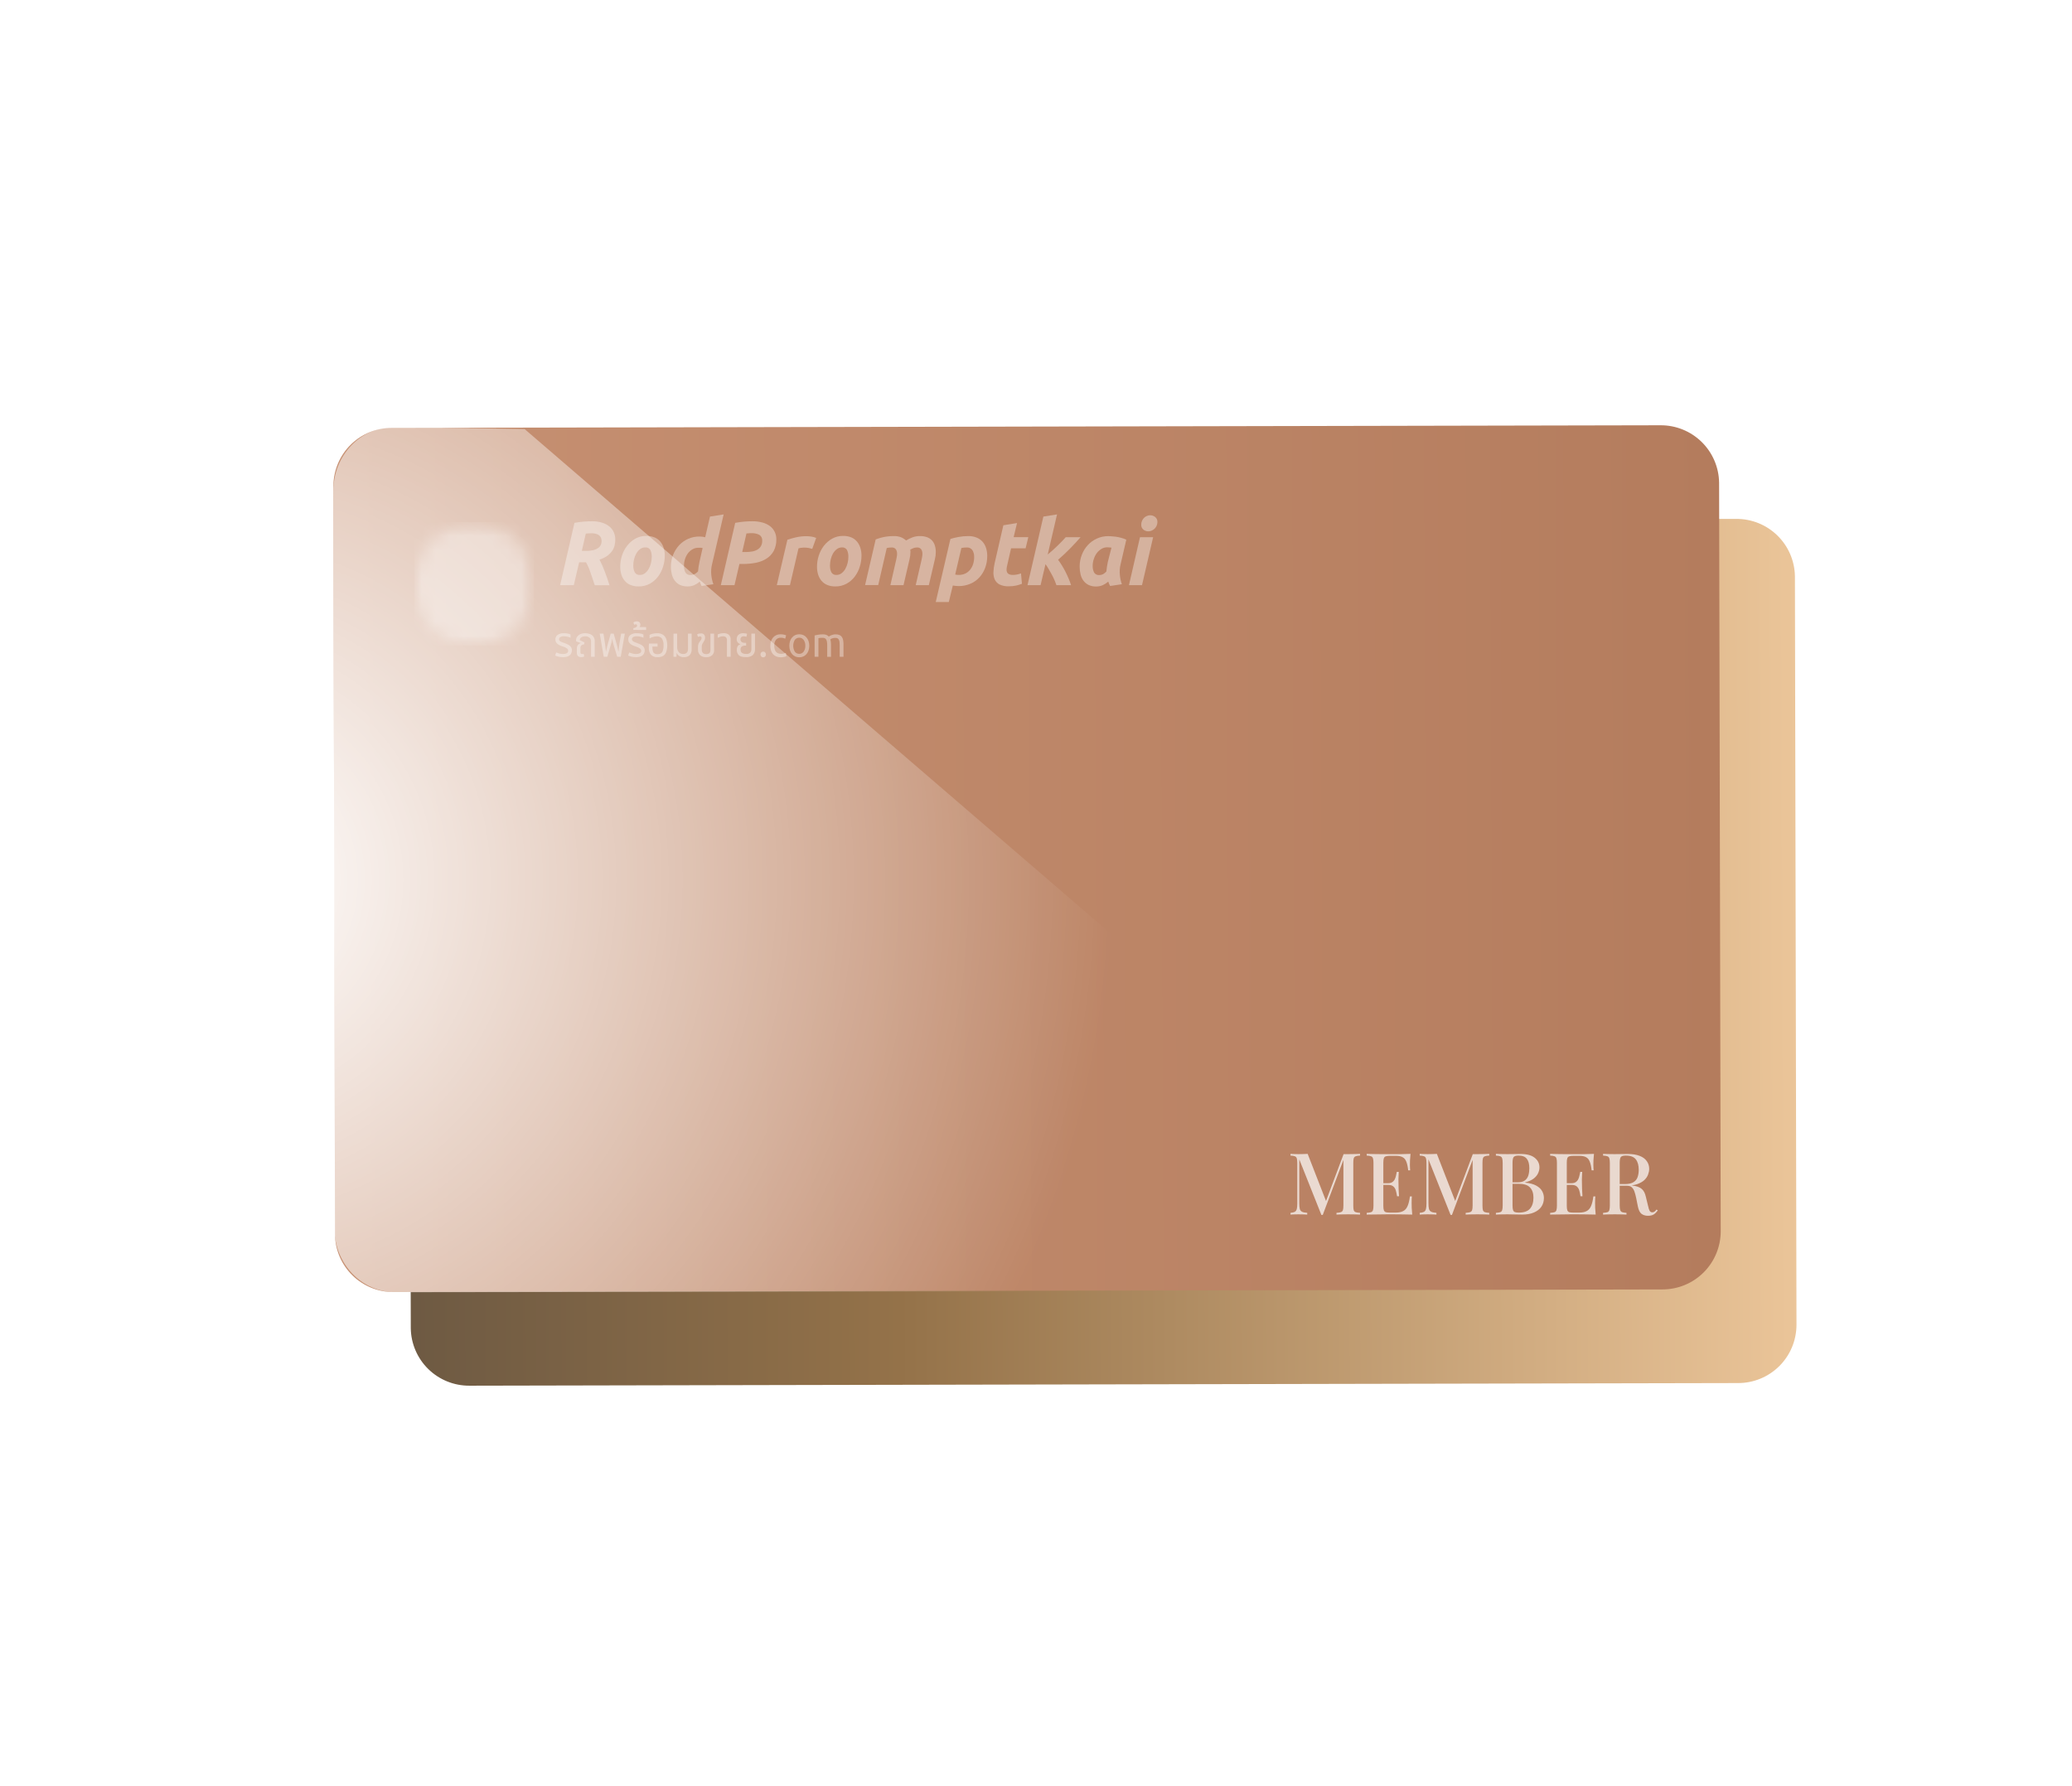 <svg width="145" height="125" viewBox="0 0 145 125" fill="none" xmlns="http://www.w3.org/2000/svg">
<g clip-path="url(#clip0_2161_2341)">
<g filter="url(#filter0_d_2161_2341)">
<path d="M119.61 34.33L119.719 86.744C119.71 87.822 119.276 88.852 118.511 89.61C117.745 90.368 116.711 90.793 115.633 90.791L26.845 90.975C25.771 90.98 24.738 90.561 23.971 89.81C23.204 89.059 22.764 88.035 22.747 86.961L22.631 34.543C22.64 33.466 23.075 32.436 23.84 31.679C24.605 30.921 25.639 30.497 26.716 30.498L115.505 30.315C116.58 30.307 117.615 30.725 118.384 31.477C119.153 32.229 119.594 33.255 119.61 34.33Z" fill="url(#paint0_linear_2161_2341)"/>
</g>
<path d="M120.304 33.776L120.417 86.194C120.41 87.271 119.976 88.301 119.211 89.059C118.446 89.817 117.412 90.241 116.335 90.239L27.546 90.422C26.473 90.43 25.441 90.013 24.672 89.264C23.904 88.515 23.462 87.493 23.443 86.421L23.331 33.99C23.339 32.913 23.773 31.883 24.538 31.125C25.304 30.367 26.338 29.943 27.415 29.945L116.204 29.762C117.278 29.756 118.312 30.174 119.08 30.925C119.848 31.677 120.288 32.702 120.304 33.776Z" fill="url(#paint1_linear_2161_2341)"/>
<path style="mix-blend-mode:soft-light" d="M27.674 90.435L106.768 90.334L36.717 30.03L27.589 29.872C25.236 29.877 23.33 31.873 23.334 34.334L23.406 85.984C23.409 88.447 25.32 90.439 27.674 90.435Z" fill="url(#paint2_radial_2161_2341)"/>
<g clip-path="url(#clip1_2161_2341)">
<path d="M41.427 36.479C41.67 36.475 41.912 36.51 42.144 36.581C42.33 36.638 42.504 36.73 42.657 36.854C42.788 36.962 42.891 37.102 42.959 37.26C43.025 37.416 43.059 37.584 43.058 37.754C43.058 37.893 43.042 38.032 43.011 38.167C42.979 38.308 42.921 38.44 42.839 38.556C42.744 38.689 42.629 38.805 42.497 38.898C42.33 39.016 42.146 39.105 41.952 39.162C42.086 39.423 42.206 39.692 42.31 39.967C42.43 40.282 42.55 40.61 42.652 40.955L41.621 40.955C41.526 40.662 41.429 40.373 41.331 40.091C41.248 39.833 41.139 39.585 41.008 39.35L40.53 39.35L40.155 40.95L39.198 40.95L40.201 36.591C40.424 36.55 40.641 36.521 40.852 36.504C41.062 36.486 41.255 36.479 41.427 36.479ZM41.395 37.319C41.325 37.319 41.254 37.319 41.178 37.327C41.103 37.334 41.044 37.334 40.994 37.339L40.717 38.551L41.045 38.551C41.214 38.555 41.382 38.536 41.545 38.495C41.661 38.465 41.772 38.415 41.87 38.345C41.947 38.29 42.008 38.215 42.047 38.127C42.11 37.981 42.117 37.817 42.068 37.666C42.046 37.599 42.008 37.539 41.958 37.491C41.895 37.434 41.821 37.392 41.741 37.368C41.629 37.333 41.512 37.317 41.395 37.319Z" fill="white" fill-opacity="0.37"/>
<path d="M44.689 41.04C44.495 41.044 44.302 41.01 44.121 40.938C43.968 40.876 43.831 40.777 43.723 40.65C43.615 40.523 43.534 40.374 43.484 40.213C43.428 40.032 43.401 39.843 43.404 39.654C43.404 39.395 43.444 39.137 43.523 38.891C43.602 38.641 43.724 38.407 43.882 38.201C44.039 37.996 44.233 37.826 44.454 37.7C44.694 37.567 44.962 37.5 45.234 37.505C45.427 37.501 45.619 37.536 45.8 37.607C45.953 37.669 46.09 37.768 46.2 37.895C46.309 38.022 46.39 38.171 46.439 38.333C46.496 38.513 46.524 38.702 46.522 38.891C46.521 39.15 46.481 39.408 46.402 39.654C46.328 39.903 46.211 40.137 46.057 40.344C45.902 40.55 45.708 40.721 45.486 40.845C45.241 40.979 44.966 41.046 44.689 41.04ZM45.147 38.309C45.017 38.308 44.891 38.352 44.788 38.433C44.682 38.516 44.594 38.62 44.527 38.739C44.456 38.866 44.403 39.002 44.37 39.145C44.336 39.281 44.319 39.421 44.318 39.561C44.31 39.734 44.347 39.907 44.423 40.061C44.462 40.121 44.516 40.169 44.579 40.2C44.642 40.231 44.712 40.243 44.782 40.235C44.912 40.237 45.038 40.193 45.141 40.112C45.246 40.028 45.334 39.924 45.4 39.806C45.471 39.68 45.524 39.544 45.557 39.402C45.59 39.265 45.608 39.125 45.609 38.983C45.618 38.81 45.584 38.638 45.509 38.482C45.471 38.421 45.416 38.372 45.352 38.342C45.288 38.311 45.217 38.3 45.147 38.309Z" fill="white" fill-opacity="0.37"/>
<path d="M48.106 41.04C47.925 41.045 47.744 41.008 47.578 40.933C47.437 40.864 47.315 40.761 47.219 40.634C47.123 40.504 47.054 40.355 47.015 40.197C46.971 40.02 46.949 39.839 46.95 39.656C46.949 39.103 47.152 38.569 47.518 38.165C47.703 37.967 47.925 37.81 48.17 37.704C48.416 37.598 48.68 37.545 48.946 37.548C49.015 37.548 49.084 37.552 49.153 37.56C49.217 37.57 49.283 37.583 49.35 37.6L49.685 36.152L50.641 36L49.826 39.503C49.768 39.742 49.752 39.989 49.777 40.233C49.798 40.456 49.847 40.676 49.924 40.886L49.101 41.009C49.076 40.96 49.052 40.912 49.032 40.866C49.011 40.82 48.991 40.764 48.972 40.703C48.854 40.803 48.723 40.886 48.584 40.95C48.432 41.014 48.27 41.044 48.106 41.04ZM49.17 38.353C49.148 38.351 49.127 38.347 49.105 38.343C49.086 38.338 49.067 38.334 49.047 38.333C49.024 38.331 49.001 38.331 48.978 38.333L48.866 38.333C48.725 38.332 48.588 38.369 48.465 38.439C48.342 38.508 48.233 38.602 48.146 38.716C48.056 38.838 47.986 38.974 47.939 39.119C47.89 39.269 47.865 39.425 47.865 39.582C47.856 39.75 47.892 39.917 47.967 40.066C48.007 40.127 48.063 40.176 48.128 40.207C48.193 40.238 48.265 40.25 48.336 40.242C48.425 40.242 48.513 40.223 48.594 40.185C48.688 40.136 48.774 40.071 48.848 39.993C48.855 39.887 48.868 39.776 48.887 39.66C48.907 39.537 48.927 39.433 48.947 39.335L49.17 38.353Z" fill="white" fill-opacity="0.37"/>
<path d="M52.647 36.479C52.883 36.476 53.118 36.505 53.346 36.565C53.536 36.613 53.715 36.697 53.875 36.812C54.017 36.917 54.133 37.057 54.212 37.218C54.291 37.38 54.331 37.559 54.328 37.74C54.336 38.022 54.275 38.301 54.148 38.551C54.029 38.77 53.859 38.954 53.652 39.086C53.425 39.23 53.174 39.33 52.912 39.382C52.607 39.442 52.296 39.471 51.986 39.468L51.746 39.468L51.401 40.95L50.444 40.95L51.45 36.591C51.672 36.55 51.884 36.521 52.084 36.503C52.283 36.486 52.468 36.479 52.647 36.479ZM52.567 37.314C52.495 37.314 52.434 37.314 52.385 37.322L52.238 37.332L51.941 38.633L52.18 38.633C52.338 38.634 52.496 38.62 52.651 38.592C52.78 38.57 52.904 38.524 53.017 38.456C53.116 38.397 53.199 38.312 53.256 38.209C53.316 38.096 53.345 37.968 53.341 37.839C53.348 37.758 53.332 37.677 53.297 37.605C53.261 37.533 53.206 37.472 53.139 37.431C52.961 37.341 52.764 37.301 52.567 37.314Z" fill="white" fill-opacity="0.37"/>
<path d="M56.841 38.412L56.602 38.35C56.483 38.328 56.363 38.319 56.243 38.322C56.179 38.322 56.114 38.328 56.05 38.338C55.993 38.346 55.936 38.358 55.88 38.374L55.282 40.95L54.362 40.95L55.102 37.772C55.279 37.715 55.479 37.658 55.7 37.605C55.945 37.549 56.195 37.522 56.445 37.525C56.559 37.526 56.673 37.535 56.786 37.553C56.9 37.569 57.011 37.6 57.117 37.646L56.841 38.412Z" fill="white" fill-opacity="0.37"/>
<path d="M58.46 41.04C58.266 41.044 58.073 41.01 57.892 40.938C57.739 40.875 57.602 40.777 57.493 40.65C57.386 40.522 57.305 40.373 57.254 40.213C57.199 40.032 57.172 39.843 57.175 39.654C57.175 39.395 57.216 39.137 57.295 38.891C57.374 38.641 57.495 38.407 57.653 38.201C57.811 37.997 58.006 37.826 58.227 37.7C58.467 37.567 58.735 37.5 59.007 37.505C59.2 37.501 59.392 37.536 59.572 37.607C59.724 37.67 59.859 37.769 59.967 37.895C60.075 38.022 60.156 38.172 60.206 38.333C60.263 38.513 60.291 38.702 60.288 38.891C60.287 39.15 60.247 39.407 60.169 39.654C60.094 39.903 59.977 40.137 59.822 40.344C59.668 40.551 59.472 40.721 59.249 40.845C59.007 40.978 58.735 41.045 58.46 41.04ZM58.918 38.309C58.789 38.308 58.662 38.352 58.559 38.433C58.452 38.515 58.361 38.618 58.293 38.737C58.222 38.864 58.169 39 58.136 39.143C58.103 39.279 58.085 39.418 58.084 39.559C58.074 39.732 58.109 39.905 58.183 40.061C58.222 40.121 58.276 40.169 58.339 40.2C58.402 40.23 58.472 40.243 58.542 40.235C58.671 40.237 58.798 40.194 58.9 40.112C59.006 40.029 59.094 39.925 59.16 39.806C59.23 39.68 59.283 39.544 59.316 39.402C59.351 39.265 59.368 39.125 59.369 38.983C59.378 38.81 59.344 38.638 59.27 38.482C59.232 38.423 59.179 38.376 59.117 38.345C59.056 38.315 58.986 38.302 58.918 38.309Z" fill="white" fill-opacity="0.37"/>
<path d="M61.281 37.749C61.351 37.727 61.426 37.702 61.505 37.674C61.584 37.646 61.677 37.622 61.776 37.6C61.889 37.574 62.003 37.554 62.118 37.541C62.263 37.524 62.408 37.516 62.553 37.517C62.721 37.512 62.887 37.538 63.045 37.595C63.177 37.647 63.299 37.725 63.404 37.823C63.549 37.738 63.7 37.665 63.857 37.605C64.026 37.543 64.205 37.514 64.384 37.517C64.553 37.513 64.722 37.541 64.882 37.597C65.014 37.645 65.132 37.724 65.227 37.828C65.319 37.93 65.387 38.053 65.425 38.186C65.469 38.334 65.49 38.487 65.487 38.642C65.487 38.724 65.483 38.807 65.473 38.889C65.462 38.972 65.446 39.054 65.425 39.136L65.002 40.95L64.083 40.95L64.492 39.176C64.502 39.118 64.516 39.053 64.529 38.979C64.544 38.906 64.551 38.831 64.551 38.757C64.554 38.647 64.526 38.539 64.471 38.446C64.435 38.397 64.386 38.36 64.331 38.337C64.276 38.314 64.217 38.306 64.158 38.315C64.073 38.314 63.988 38.331 63.909 38.364C63.83 38.396 63.761 38.429 63.7 38.462C63.707 38.493 63.711 38.526 63.712 38.559L63.712 38.642C63.712 38.724 63.707 38.807 63.697 38.889C63.687 38.972 63.671 39.054 63.65 39.136L63.229 40.95L62.31 40.95L62.716 39.176C62.729 39.118 62.741 39.053 62.755 38.979C62.77 38.906 62.778 38.831 62.778 38.757C62.781 38.647 62.753 38.539 62.698 38.446C62.661 38.397 62.612 38.36 62.556 38.337C62.501 38.314 62.441 38.306 62.381 38.315C62.326 38.314 62.27 38.318 62.215 38.325L62.056 38.353L61.458 40.945L60.54 40.945L61.281 37.749Z" fill="white" fill-opacity="0.37"/>
<path d="M66.845 40.209C66.93 40.228 67.016 40.237 67.103 40.235C67.254 40.237 67.404 40.206 67.542 40.143C67.671 40.084 67.786 39.996 67.878 39.886C67.975 39.769 68.049 39.633 68.097 39.487C68.149 39.321 68.175 39.147 68.173 38.972C68.177 38.809 68.136 38.647 68.054 38.507C68.009 38.44 67.947 38.387 67.875 38.353C67.804 38.32 67.725 38.306 67.646 38.315C67.522 38.313 67.398 38.326 67.277 38.353L66.845 40.209ZM69.087 38.903C69.09 39.194 69.039 39.484 68.937 39.755C68.844 40.003 68.704 40.229 68.526 40.42C68.348 40.61 68.133 40.759 67.896 40.857C67.643 40.964 67.372 41.018 67.099 41.015C66.957 41.015 66.817 41.002 66.678 40.976L66.399 42.131L65.484 42.131L66.511 37.716C66.697 37.658 66.886 37.613 67.077 37.579C67.305 37.536 67.535 37.516 67.767 37.517C67.969 37.512 68.171 37.55 68.359 37.628C68.516 37.692 68.657 37.793 68.77 37.923C68.879 38.051 68.96 38.201 69.009 38.364C69.062 38.538 69.088 38.72 69.087 38.903Z" fill="white" fill-opacity="0.37"/>
<path d="M70.216 36.759L71.173 36.605L70.934 37.593L71.961 37.593L71.773 38.371L70.755 38.371L70.488 39.547C70.464 39.637 70.448 39.729 70.441 39.822C70.433 39.896 70.443 39.971 70.471 40.04C70.499 40.103 70.548 40.154 70.608 40.185C70.693 40.223 70.786 40.24 70.879 40.235C70.976 40.236 71.073 40.227 71.168 40.207C71.264 40.188 71.358 40.161 71.45 40.128L71.517 40.855C71.386 40.905 71.252 40.947 71.116 40.978C70.947 41.016 70.775 41.033 70.603 41.03C70.375 41.042 70.148 40.998 69.94 40.9C69.793 40.822 69.676 40.696 69.607 40.541C69.54 40.377 69.511 40.2 69.522 40.022C69.532 39.814 69.56 39.607 69.607 39.405L70.216 36.759Z" fill="white" fill-opacity="0.37"/>
<path d="M73.32 38.806C73.567 38.602 73.799 38.394 74.018 38.181C74.237 37.969 74.424 37.773 74.581 37.595L75.619 37.595C75.388 37.859 75.149 38.118 74.901 38.371C74.654 38.625 74.369 38.893 74.045 39.176C74.138 39.299 74.225 39.427 74.306 39.559C74.396 39.703 74.481 39.854 74.561 40.012C74.641 40.17 74.716 40.33 74.784 40.493C74.849 40.642 74.905 40.795 74.954 40.95L73.928 40.95C73.891 40.839 73.845 40.718 73.788 40.588C73.732 40.459 73.67 40.321 73.597 40.197C73.524 40.074 73.457 39.94 73.383 39.817C73.309 39.693 73.238 39.58 73.165 39.482L72.82 40.95L71.905 40.95L73.016 36.152L73.972 36L73.32 38.806Z" fill="white" fill-opacity="0.37"/>
<path d="M78.417 39.503C78.359 39.742 78.343 39.989 78.368 40.233C78.387 40.456 78.435 40.675 78.509 40.886L77.688 41.009C77.663 40.96 77.639 40.912 77.617 40.866C77.596 40.82 77.578 40.764 77.557 40.703C77.441 40.803 77.312 40.886 77.175 40.95C77.027 41.015 76.867 41.047 76.706 41.045C76.523 41.05 76.342 41.012 76.175 40.935C76.035 40.865 75.912 40.762 75.817 40.634C75.722 40.503 75.655 40.353 75.618 40.195C75.575 40.018 75.554 39.836 75.555 39.654C75.553 39.37 75.605 39.089 75.708 38.826C75.804 38.573 75.947 38.341 76.129 38.144C76.308 37.951 76.523 37.797 76.761 37.69C77.01 37.577 77.279 37.519 77.55 37.522C77.588 37.522 77.653 37.522 77.745 37.529C77.837 37.537 77.944 37.543 78.063 37.558C78.19 37.575 78.316 37.6 78.44 37.633C78.571 37.665 78.698 37.711 78.819 37.771L78.417 39.503ZM77.781 38.327C77.727 38.319 77.678 38.313 77.634 38.31C77.582 38.304 77.53 38.302 77.477 38.302C77.339 38.302 77.203 38.34 77.083 38.412C76.961 38.486 76.853 38.581 76.765 38.695C76.672 38.817 76.6 38.955 76.553 39.102C76.497 39.255 76.468 39.417 76.466 39.58C76.458 39.748 76.492 39.916 76.565 40.066C76.604 40.128 76.659 40.177 76.723 40.208C76.787 40.24 76.859 40.252 76.93 40.244C77.018 40.245 77.105 40.225 77.186 40.187C77.275 40.136 77.356 40.071 77.425 39.993C77.433 39.887 77.446 39.776 77.465 39.66C77.484 39.544 77.505 39.433 77.525 39.335L77.781 38.327Z" fill="white" fill-opacity="0.37"/>
<path d="M79.919 40.95L79.005 40.95L79.777 37.595L80.697 37.595L79.919 40.95ZM80.362 37.185C80.238 37.186 80.118 37.145 80.019 37.068C79.966 37.025 79.925 36.97 79.898 36.907C79.871 36.844 79.859 36.776 79.865 36.707C79.865 36.622 79.882 36.538 79.916 36.46C79.948 36.381 79.995 36.308 80.053 36.247C80.112 36.188 80.18 36.142 80.255 36.111C80.331 36.077 80.412 36.059 80.495 36.059C80.62 36.06 80.742 36.103 80.841 36.182C80.894 36.225 80.935 36.28 80.962 36.343C80.989 36.406 81.001 36.474 80.996 36.543C80.995 36.628 80.977 36.712 80.943 36.79C80.91 36.867 80.862 36.937 80.803 36.995C80.744 37.052 80.676 37.098 80.602 37.132C80.526 37.166 80.445 37.184 80.362 37.185Z" fill="white" fill-opacity="0.37"/>
<path d="M39.402 45.99C39.297 45.991 39.191 45.979 39.088 45.956C39.006 45.938 38.925 45.911 38.849 45.877L38.924 45.663C38.995 45.693 39.068 45.717 39.143 45.737C39.231 45.76 39.321 45.772 39.412 45.77C39.499 45.774 39.585 45.755 39.663 45.715C39.693 45.699 39.719 45.674 39.736 45.643C39.753 45.612 39.762 45.578 39.761 45.542C39.761 45.511 39.754 45.48 39.74 45.452C39.726 45.424 39.706 45.4 39.682 45.382C39.604 45.325 39.517 45.283 39.425 45.258C39.32 45.225 39.218 45.184 39.119 45.135C39.046 45.097 38.982 45.043 38.932 44.975C38.887 44.907 38.864 44.824 38.868 44.741C38.867 44.682 38.879 44.624 38.904 44.571C38.93 44.518 38.967 44.472 39.012 44.437C39.151 44.344 39.315 44.301 39.48 44.314C39.567 44.314 39.654 44.323 39.739 44.34C39.806 44.35 39.87 44.373 39.928 44.409L39.928 44.629C39.864 44.6 39.798 44.578 39.73 44.562C39.645 44.54 39.558 44.529 39.47 44.529C39.376 44.52 39.281 44.541 39.199 44.59C39.176 44.605 39.157 44.625 39.144 44.649C39.13 44.673 39.123 44.7 39.121 44.727C39.12 44.766 39.132 44.804 39.156 44.835C39.19 44.872 39.23 44.901 39.276 44.922C39.356 44.956 39.438 44.986 39.522 45.011C39.608 45.042 39.692 45.079 39.773 45.122C39.844 45.159 39.906 45.212 39.955 45.277C40.002 45.346 40.026 45.43 40.022 45.515C40.022 45.596 40.002 45.677 39.962 45.747C39.918 45.825 39.851 45.886 39.77 45.921C39.654 45.971 39.528 45.995 39.402 45.99Z" fill="white" fill-opacity="0.37"/>
<path d="M40.684 45.99C40.631 45.99 40.579 45.981 40.529 45.964C40.481 45.947 40.439 45.915 40.41 45.872C40.379 45.814 40.364 45.748 40.368 45.681L40.368 45.393C40.362 45.3 40.389 45.208 40.445 45.135C40.498 45.074 40.567 45.031 40.644 45.011L40.644 45.004L40.315 44.88L40.315 44.784C40.316 44.701 40.343 44.621 40.393 44.556C40.451 44.478 40.527 44.418 40.614 44.38C40.725 44.333 40.844 44.31 40.964 44.314C41.074 44.313 41.184 44.333 41.288 44.373C41.383 44.408 41.466 44.47 41.527 44.553C41.591 44.646 41.624 44.758 41.619 44.872L41.619 45.962L41.362 45.962L41.362 44.897C41.366 44.843 41.358 44.789 41.337 44.74C41.316 44.691 41.283 44.649 41.242 44.616C41.158 44.557 41.058 44.527 40.956 44.531C40.857 44.526 40.759 44.552 40.674 44.606C40.643 44.626 40.617 44.654 40.599 44.688C40.581 44.721 40.572 44.758 40.572 44.797L40.899 44.956L40.876 45.098C40.812 45.1 40.749 45.119 40.694 45.153C40.666 45.179 40.645 45.211 40.632 45.248C40.618 45.284 40.614 45.323 40.619 45.362L40.619 45.651C40.617 45.667 40.619 45.684 40.624 45.7C40.63 45.716 40.638 45.73 40.65 45.742C40.661 45.754 40.675 45.763 40.691 45.769C40.706 45.774 40.722 45.776 40.739 45.774C40.775 45.775 40.812 45.768 40.846 45.756L40.881 45.943C40.849 45.961 40.813 45.973 40.777 45.979C40.746 45.985 40.715 45.988 40.684 45.99Z" fill="white" fill-opacity="0.37"/>
<path d="M42.251 45.962L41.968 44.341L42.23 44.341L42.338 45.046C42.349 45.102 42.359 45.176 42.368 45.267C42.378 45.357 42.39 45.465 42.403 45.589L42.411 45.589C42.437 45.465 42.459 45.355 42.483 45.264C42.507 45.173 42.529 45.097 42.545 45.036L42.738 44.341L42.947 44.341L43.141 45.036C43.159 45.097 43.179 45.174 43.2 45.264C43.222 45.354 43.248 45.464 43.276 45.589L43.288 45.589C43.298 45.465 43.309 45.358 43.318 45.267C43.326 45.175 43.338 45.102 43.347 45.046L43.467 44.341L43.727 44.341L43.44 45.962L43.191 45.962L42.927 45.081C42.911 45.031 42.898 44.979 42.887 44.927C42.875 44.874 42.863 44.804 42.851 44.716L42.842 44.716C42.832 44.788 42.818 44.859 42.8 44.93C42.784 44.983 42.77 45.035 42.757 45.081L42.501 45.962L42.251 45.962Z" fill="white" fill-opacity="0.37"/>
<path d="M44.51 45.99C44.405 45.991 44.3 45.979 44.197 45.956C44.115 45.938 44.035 45.911 43.958 45.877L44.033 45.663C44.105 45.693 44.178 45.717 44.252 45.737C44.34 45.76 44.43 45.772 44.521 45.77C44.608 45.774 44.695 45.755 44.773 45.715C44.804 45.699 44.831 45.674 44.849 45.644C44.867 45.613 44.876 45.578 44.875 45.542C44.874 45.51 44.864 45.478 44.848 45.45C44.832 45.422 44.809 45.398 44.782 45.382C44.705 45.325 44.618 45.283 44.526 45.258C44.421 45.226 44.319 45.184 44.22 45.135C44.146 45.098 44.082 45.043 44.032 44.975C43.987 44.906 43.964 44.824 43.968 44.741C43.967 44.682 43.979 44.624 44.004 44.571C44.029 44.518 44.066 44.472 44.112 44.437C44.251 44.344 44.416 44.301 44.581 44.314C44.668 44.314 44.754 44.323 44.839 44.34C44.906 44.35 44.971 44.373 45.029 44.409L45.029 44.629C44.965 44.6 44.898 44.578 44.83 44.562C44.745 44.54 44.658 44.529 44.57 44.529C44.476 44.52 44.381 44.541 44.299 44.59C44.276 44.605 44.258 44.625 44.244 44.649C44.231 44.673 44.223 44.7 44.222 44.727C44.22 44.766 44.233 44.805 44.257 44.835C44.291 44.872 44.331 44.901 44.377 44.922C44.434 44.95 44.514 44.98 44.616 45.015C44.702 45.046 44.786 45.083 44.867 45.126C44.938 45.162 45 45.215 45.048 45.28C45.096 45.35 45.12 45.434 45.117 45.519C45.117 45.6 45.096 45.68 45.057 45.751C45.012 45.828 44.945 45.889 44.864 45.925C44.752 45.972 44.632 45.994 44.51 45.99Z" fill="white" fill-opacity="0.37"/>
<path d="M44.322 44.084L44.322 43.961C44.363 43.952 44.403 43.941 44.442 43.927C44.479 43.913 44.514 43.893 44.545 43.868C44.557 43.857 44.567 43.843 44.574 43.827C44.58 43.812 44.584 43.795 44.584 43.778C44.584 43.767 44.583 43.755 44.579 43.745C44.575 43.734 44.569 43.724 44.561 43.716C44.553 43.707 44.542 43.7 44.531 43.696C44.519 43.691 44.507 43.689 44.494 43.69C44.474 43.691 44.454 43.695 44.435 43.703L44.382 43.724L44.326 43.562C44.362 43.531 44.406 43.509 44.453 43.5C44.492 43.49 44.532 43.485 44.572 43.484C44.638 43.481 44.702 43.504 44.752 43.548C44.772 43.57 44.789 43.596 44.799 43.624C44.81 43.653 44.815 43.683 44.814 43.714C44.814 43.746 44.809 43.779 44.798 43.809C44.787 43.836 44.772 43.861 44.754 43.883L45.217 43.883L45.217 44.089L44.322 44.084Z" fill="white" fill-opacity="0.37"/>
<path d="M46.021 45.99C45.937 45.997 45.852 45.986 45.773 45.957C45.693 45.929 45.62 45.884 45.558 45.825C45.444 45.676 45.39 45.489 45.406 45.3C45.406 45.261 45.406 45.219 45.406 45.177C45.406 45.135 45.413 45.084 45.418 45.038L46.016 45.038L46.016 45.246L45.657 45.246L45.657 45.305C45.653 45.405 45.667 45.505 45.698 45.599C45.708 45.63 45.723 45.658 45.744 45.683C45.764 45.707 45.789 45.728 45.817 45.742C45.879 45.772 45.946 45.787 46.014 45.784C46.09 45.786 46.167 45.769 46.236 45.735C46.305 45.693 46.357 45.627 46.383 45.55C46.422 45.427 46.44 45.298 46.434 45.169C46.447 45.002 46.409 44.835 46.325 44.69C46.281 44.636 46.224 44.593 46.159 44.566C46.095 44.539 46.025 44.529 45.956 44.536C45.868 44.536 45.78 44.549 45.696 44.576C45.612 44.599 45.532 44.634 45.456 44.678L45.456 44.431C45.527 44.394 45.602 44.366 45.68 44.349C45.781 44.326 45.883 44.315 45.986 44.315C46.129 44.309 46.272 44.346 46.395 44.421C46.501 44.49 46.581 44.594 46.622 44.716C46.673 44.861 46.697 45.013 46.694 45.167C46.697 45.319 46.674 45.47 46.627 45.614C46.589 45.73 46.514 45.829 46.415 45.897C46.295 45.965 46.158 45.998 46.021 45.99Z" fill="white" fill-opacity="0.37"/>
<path d="M47.863 45.99C47.753 45.993 47.644 45.967 47.547 45.915C47.463 45.87 47.398 45.795 47.365 45.704L47.354 45.704L47.34 45.962L47.131 45.962L47.131 44.341L47.387 44.341L47.387 45.28C47.381 45.409 47.42 45.536 47.497 45.637C47.537 45.681 47.586 45.716 47.641 45.739C47.696 45.762 47.755 45.771 47.814 45.768C48.036 45.768 48.147 45.644 48.147 45.409L48.147 44.341L48.401 44.341L48.401 45.426C48.407 45.504 48.398 45.582 48.374 45.656C48.35 45.73 48.311 45.798 48.26 45.855C48.149 45.951 48.007 45.999 47.863 45.99Z" fill="white" fill-opacity="0.37"/>
<path d="M49.416 45.99C49.266 46 49.117 45.952 48.998 45.855C48.946 45.804 48.905 45.741 48.879 45.671C48.853 45.601 48.842 45.526 48.847 45.452L48.847 45.272C48.844 45.193 48.858 45.114 48.887 45.041C48.912 44.987 48.943 44.935 48.979 44.888C49.011 44.846 49.04 44.806 49.063 44.772C49.087 44.735 49.099 44.692 49.098 44.648C49.1 44.632 49.098 44.616 49.092 44.601C49.087 44.586 49.079 44.572 49.068 44.56C49.047 44.542 49.021 44.531 48.993 44.532C48.968 44.533 48.943 44.537 48.919 44.546C48.893 44.553 48.868 44.562 48.843 44.574L48.786 44.394C48.825 44.368 48.868 44.35 48.914 44.342C48.958 44.333 49.003 44.328 49.048 44.327C49.089 44.323 49.131 44.328 49.17 44.343C49.209 44.357 49.244 44.381 49.273 44.411C49.319 44.473 49.343 44.549 49.34 44.627C49.342 44.689 49.329 44.751 49.303 44.807C49.278 44.855 49.25 44.902 49.22 44.947C49.189 44.991 49.161 45.038 49.138 45.088C49.116 45.144 49.105 45.205 49.108 45.265L49.108 45.438C49.104 45.511 49.119 45.583 49.151 45.648C49.177 45.697 49.219 45.734 49.27 45.752C49.319 45.77 49.37 45.78 49.422 45.78C49.618 45.78 49.716 45.685 49.716 45.494L49.716 44.341L49.971 44.341L49.971 45.505C49.975 45.571 49.964 45.638 49.94 45.699C49.916 45.761 49.879 45.816 49.831 45.862C49.713 45.956 49.565 46.002 49.416 45.99Z" fill="white" fill-opacity="0.37"/>
<path d="M50.871 45.962L50.871 44.811C50.875 44.774 50.87 44.736 50.859 44.7C50.848 44.664 50.831 44.63 50.807 44.602C50.778 44.575 50.744 44.556 50.707 44.544C50.67 44.532 50.631 44.527 50.593 44.531C50.527 44.531 50.462 44.541 50.399 44.562C50.339 44.582 50.281 44.607 50.225 44.637L50.225 44.4C50.277 44.377 50.331 44.358 50.386 44.343C50.469 44.322 50.555 44.312 50.641 44.313C50.768 44.304 50.895 44.341 50.999 44.416C51.047 44.461 51.084 44.517 51.107 44.578C51.129 44.641 51.138 44.707 51.131 44.773L51.131 45.962L50.871 45.962Z" fill="white" fill-opacity="0.37"/>
<path d="M52.195 45.986C51.956 45.986 51.797 45.943 51.702 45.853C51.655 45.805 51.618 45.747 51.594 45.683C51.569 45.62 51.559 45.551 51.562 45.483C51.559 45.409 51.572 45.335 51.6 45.267C51.621 45.217 51.654 45.175 51.696 45.143C51.733 45.119 51.774 45.102 51.816 45.093L51.816 45.081C51.773 45.068 51.733 45.048 51.696 45.022C51.653 44.993 51.617 44.954 51.592 44.907C51.564 44.85 51.551 44.786 51.553 44.722C51.553 44.655 51.568 44.589 51.597 44.528C51.631 44.463 51.683 44.409 51.747 44.374C51.831 44.332 51.924 44.311 52.018 44.315C52.066 44.316 52.115 44.319 52.163 44.326C52.205 44.329 52.245 44.341 52.282 44.362L52.234 44.565C52.209 44.555 52.182 44.547 52.156 44.542C52.121 44.535 52.086 44.531 52.05 44.531C51.986 44.526 51.922 44.547 51.873 44.59C51.854 44.61 51.839 44.634 51.829 44.66C51.819 44.686 51.815 44.714 51.816 44.742C51.812 44.799 51.83 44.855 51.866 44.899C51.901 44.935 51.945 44.96 51.993 44.971C52.047 44.984 52.102 44.989 52.158 44.989L52.213 44.989L52.213 45.183L52.158 45.183C52.068 45.175 51.979 45.199 51.903 45.249C51.875 45.275 51.854 45.307 51.84 45.343C51.826 45.379 51.821 45.418 51.824 45.457C51.823 45.511 51.834 45.565 51.857 45.615C51.883 45.665 51.925 45.704 51.976 45.724C52.049 45.756 52.127 45.77 52.206 45.765C52.258 45.772 52.312 45.767 52.363 45.752C52.414 45.737 52.461 45.711 52.502 45.676C52.559 45.603 52.587 45.512 52.582 45.418L52.582 44.341L52.836 44.341L52.836 45.406C52.843 45.488 52.831 45.571 52.803 45.648C52.775 45.726 52.731 45.795 52.673 45.853C52.534 45.955 52.365 46.002 52.195 45.986Z" fill="white" fill-opacity="0.37"/>
<path d="M53.6 45.801C53.601 45.853 53.583 45.903 53.549 45.941C53.531 45.961 53.51 45.977 53.485 45.987C53.461 45.997 53.435 46.002 53.409 46C53.383 46.001 53.357 45.997 53.333 45.986C53.309 45.976 53.287 45.961 53.269 45.941C53.236 45.903 53.218 45.853 53.218 45.802C53.218 45.751 53.236 45.701 53.269 45.663C53.287 45.643 53.309 45.628 53.333 45.617C53.357 45.607 53.383 45.603 53.409 45.604C53.435 45.602 53.461 45.607 53.485 45.617C53.51 45.627 53.531 45.643 53.549 45.663C53.583 45.701 53.601 45.75 53.6 45.801Z" fill="white" fill-opacity="0.37"/>
<path d="M54.638 45.999C54.529 46.001 54.42 45.981 54.318 45.94C54.232 45.903 54.154 45.847 54.09 45.776C54.027 45.701 53.98 45.614 53.953 45.52C53.922 45.415 53.907 45.306 53.908 45.197C53.907 45.086 53.923 44.977 53.957 44.872C53.988 44.779 54.036 44.693 54.097 44.618C54.159 44.546 54.235 44.489 54.321 44.451C54.415 44.408 54.517 44.388 54.62 44.389C54.687 44.389 54.753 44.395 54.819 44.407C54.885 44.417 54.95 44.435 55.012 44.461L54.952 44.695C54.907 44.675 54.86 44.659 54.812 44.648C54.757 44.636 54.701 44.63 54.645 44.63C54.581 44.626 54.517 44.637 54.457 44.662C54.398 44.687 54.345 44.725 54.302 44.774C54.215 44.896 54.172 45.046 54.182 45.197C54.181 45.274 54.19 45.35 54.21 45.425C54.225 45.49 54.254 45.55 54.294 45.603C54.335 45.654 54.387 45.694 54.446 45.719C54.517 45.746 54.592 45.759 54.667 45.757C54.78 45.759 54.891 45.736 54.994 45.69L55.031 45.921C55.011 45.934 54.989 45.944 54.966 45.95C54.935 45.959 54.902 45.967 54.87 45.973L54.75 45.992C54.713 45.996 54.675 45.999 54.638 45.999Z" fill="white" fill-opacity="0.37"/>
<path d="M56.634 45.193C56.635 45.305 56.617 45.417 56.581 45.523C56.55 45.618 56.501 45.705 56.436 45.779C56.375 45.849 56.299 45.905 56.215 45.943C56.127 45.981 56.031 46.001 55.935 46C55.839 46 55.743 45.981 55.654 45.943C55.57 45.905 55.495 45.849 55.433 45.779C55.37 45.704 55.321 45.617 55.288 45.523C55.221 45.309 55.221 45.078 55.288 44.863C55.32 44.769 55.369 44.683 55.433 44.609C55.494 44.537 55.57 44.481 55.654 44.443C55.743 44.406 55.839 44.387 55.935 44.388C56.031 44.387 56.126 44.406 56.215 44.443C56.3 44.48 56.376 44.537 56.436 44.609C56.501 44.682 56.55 44.769 56.581 44.863C56.617 44.969 56.635 45.08 56.634 45.193ZM56.357 45.193C56.363 45.045 56.321 44.9 56.238 44.78C56.202 44.731 56.156 44.692 56.102 44.666C56.049 44.639 55.99 44.626 55.931 44.628C55.871 44.627 55.812 44.639 55.758 44.666C55.705 44.692 55.658 44.731 55.622 44.78C55.548 44.905 55.51 45.047 55.51 45.193C55.51 45.339 55.548 45.482 55.622 45.606C55.658 45.655 55.705 45.694 55.758 45.721C55.812 45.747 55.871 45.76 55.931 45.758C55.99 45.76 56.049 45.748 56.102 45.721C56.156 45.695 56.202 45.655 56.238 45.606C56.321 45.486 56.363 45.34 56.357 45.193Z" fill="white" fill-opacity="0.37"/>
<path d="M57.008 44.469C57.069 44.455 57.15 44.439 57.247 44.421C57.362 44.401 57.479 44.392 57.596 44.393C57.678 44.391 57.759 44.404 57.835 44.434C57.898 44.458 57.955 44.498 58 44.55C58.013 44.54 58.034 44.526 58.062 44.509C58.095 44.487 58.13 44.469 58.166 44.457C58.213 44.439 58.26 44.424 58.309 44.413C58.362 44.4 58.417 44.393 58.472 44.393C58.569 44.39 58.665 44.407 58.755 44.444C58.823 44.475 58.882 44.526 58.924 44.59C58.967 44.659 58.995 44.737 59.006 44.818C59.022 44.91 59.029 45.004 59.028 45.098L59.028 45.962L58.762 45.962L58.762 45.157C58.762 45.08 58.758 45.002 58.75 44.925C58.743 44.868 58.726 44.813 58.7 44.763C58.678 44.721 58.644 44.687 58.603 44.666C58.554 44.646 58.501 44.637 58.449 44.641C58.373 44.638 58.297 44.651 58.226 44.679C58.184 44.695 58.143 44.717 58.107 44.743C58.123 44.799 58.134 44.855 58.141 44.913C58.15 44.976 58.154 45.04 58.154 45.104L58.154 45.968L57.888 45.968L57.888 45.157C57.889 45.079 57.884 45.002 57.872 44.925C57.865 44.868 57.847 44.813 57.821 44.763C57.799 44.721 57.765 44.686 57.723 44.666C57.675 44.643 57.622 44.633 57.569 44.635L57.481 44.635C57.451 44.635 57.423 44.635 57.394 44.642L57.32 44.652C57.304 44.654 57.289 44.657 57.274 44.663L57.274 45.962L57.008 45.962L57.008 44.469Z" fill="white" fill-opacity="0.37"/>
<mask id="mask0_2161_2341" style="mask-type:luminance" maskUnits="userSpaceOnUse" x="29" y="36" width="9" height="10">
<path d="M37.374 36.535L29 36.535L29 45.181L37.374 45.181L37.374 36.535Z" fill="white"/>
</mask>
<g mask="url(#mask0_2161_2341)">
<mask id="mask1_2161_2341" style="mask-type:luminance" maskUnits="userSpaceOnUse" x="28" y="36" width="10" height="10">
<path d="M33.184 36.535C32.911 36.535 32.638 36.563 32.37 36.617C31.831 36.729 31.318 36.948 30.86 37.263C30.404 37.579 30.012 37.984 29.705 38.455C29.552 38.693 29.423 38.946 29.318 39.21C29.001 39.999 28.918 40.869 29.08 41.707C29.241 42.546 29.64 43.316 30.226 43.92C30.614 44.322 31.076 44.641 31.583 44.858C31.837 44.967 32.101 45.05 32.37 45.105C32.909 45.215 33.464 45.215 34.003 45.105C34.543 44.995 35.056 44.776 35.512 44.46C35.741 44.303 35.953 44.122 36.147 43.921C36.341 43.722 36.516 43.502 36.668 43.267C36.82 43.031 36.95 42.781 37.055 42.519C37.16 42.258 37.241 41.986 37.294 41.708C37.402 41.152 37.402 40.578 37.294 40.022C37.241 39.744 37.16 39.472 37.055 39.211C36.949 38.949 36.82 38.699 36.668 38.463C36.516 38.227 36.341 38.008 36.147 37.809C35.953 37.608 35.741 37.427 35.512 37.27C35.286 37.114 35.046 36.98 34.795 36.872C34.541 36.763 34.278 36.68 34.009 36.625C33.738 36.567 33.462 36.537 33.184 36.535Z" fill="white"/>
</mask>
<g mask="url(#mask1_2161_2341)">
<path d="M29 36.535L37.369 36.535L37.369 45.176L29 45.176L29 36.535Z" fill="white" fill-opacity="0.37"/>
</g>
</g>
</g>
<path d="M95.177 80.752L95.177 80.872C95.041 80.876 94.939 80.892 94.871 80.92C94.803 80.944 94.757 80.992 94.734 81.064C94.713 81.132 94.704 81.24 94.704 81.388L94.704 84.364C94.704 84.508 94.713 84.616 94.734 84.688C94.757 84.76 94.803 84.808 94.871 84.832C94.939 84.856 95.041 84.872 95.177 84.88L95.177 85C95.078 84.992 94.954 84.988 94.805 84.988C94.657 84.984 94.507 84.982 94.356 84.982C94.188 84.982 94.029 84.984 93.882 84.988C93.734 84.988 93.615 84.992 93.528 85L93.528 84.88C93.663 84.872 93.766 84.856 93.834 84.832C93.906 84.808 93.954 84.76 93.978 84.688C94.001 84.616 94.013 84.508 94.013 84.364L94.013 81.082L94.043 81.094L92.567 85.024L92.472 85.024L90.924 81.136L90.924 84.208C90.924 84.376 90.936 84.508 90.96 84.604C90.984 84.696 91.035 84.762 91.115 84.802C91.195 84.842 91.317 84.868 91.481 84.88L91.481 85C91.406 84.992 91.308 84.988 91.188 84.988C91.072 84.984 90.962 84.982 90.858 84.982C90.757 84.982 90.657 84.984 90.558 84.988C90.457 84.988 90.376 84.992 90.311 85L90.311 84.88C90.444 84.868 90.543 84.844 90.612 84.808C90.68 84.768 90.725 84.702 90.749 84.61C90.773 84.518 90.785 84.392 90.785 84.232L90.785 81.388C90.785 81.24 90.773 81.132 90.749 81.064C90.725 80.992 90.68 80.944 90.612 80.92C90.543 80.892 90.444 80.876 90.311 80.872L90.311 80.752C90.376 80.756 90.457 80.76 90.558 80.764C90.657 80.768 90.757 80.77 90.858 80.77C90.974 80.77 91.09 80.768 91.206 80.764C91.326 80.76 91.427 80.756 91.511 80.752L92.838 84.16L92.724 84.238L94.025 80.77C94.078 80.77 94.132 80.77 94.188 80.77C94.243 80.77 94.299 80.77 94.356 80.77C94.507 80.77 94.657 80.768 94.805 80.764C94.954 80.76 95.078 80.756 95.177 80.752Z" fill="white" fill-opacity="0.7"/>
<path d="M98.709 80.752C98.693 80.904 98.681 81.052 98.673 81.196C98.669 81.336 98.667 81.444 98.667 81.52C98.667 81.596 98.669 81.668 98.673 81.736C98.677 81.804 98.681 81.86 98.685 81.904L98.547 81.904C98.519 81.648 98.475 81.446 98.415 81.298C98.359 81.15 98.273 81.046 98.157 80.986C98.045 80.922 97.887 80.89 97.683 80.89L97.269 80.89C97.141 80.89 97.043 80.902 96.975 80.926C96.911 80.946 96.867 80.99 96.843 81.058C96.819 81.122 96.807 81.224 96.807 81.364L96.807 84.388C96.807 84.524 96.819 84.626 96.843 84.694C96.867 84.762 96.911 84.808 96.975 84.832C97.043 84.852 97.141 84.862 97.269 84.862L97.659 84.862C97.887 84.862 98.067 84.826 98.199 84.754C98.335 84.682 98.437 84.564 98.505 84.4C98.577 84.236 98.631 84.012 98.667 83.728L98.805 83.728C98.793 83.844 98.787 83.996 98.787 84.184C98.787 84.264 98.789 84.38 98.793 84.532C98.801 84.684 98.813 84.84 98.829 85C98.625 84.992 98.395 84.988 98.139 84.988C97.883 84.984 97.655 84.982 97.455 84.982C97.363 84.982 97.245 84.982 97.101 84.982C96.957 84.982 96.801 84.984 96.633 84.988C96.469 84.988 96.301 84.99 96.129 84.994C95.961 84.994 95.799 84.996 95.643 85L95.643 84.88C95.779 84.872 95.881 84.856 95.949 84.832C96.017 84.808 96.061 84.76 96.081 84.688C96.105 84.616 96.117 84.508 96.117 84.364L96.117 81.388C96.117 81.24 96.105 81.132 96.081 81.064C96.061 80.992 96.015 80.944 95.943 80.92C95.875 80.892 95.775 80.876 95.643 80.872L95.643 80.752C95.799 80.756 95.961 80.76 96.129 80.764C96.301 80.764 96.469 80.766 96.633 80.77C96.801 80.77 96.957 80.77 97.101 80.77C97.245 80.77 97.363 80.77 97.455 80.77C97.639 80.77 97.847 80.77 98.079 80.77C98.315 80.766 98.525 80.76 98.709 80.752ZM97.713 82.804C97.713 82.804 97.713 82.824 97.713 82.864C97.713 82.904 97.713 82.924 97.713 82.924L96.627 82.924C96.627 82.924 96.627 82.904 96.627 82.864C96.627 82.824 96.627 82.804 96.627 82.804L97.713 82.804ZM97.887 82.012C97.871 82.24 97.863 82.414 97.863 82.534C97.867 82.654 97.869 82.764 97.869 82.864C97.869 82.964 97.871 83.074 97.875 83.194C97.879 83.314 97.889 83.488 97.905 83.716L97.767 83.716C97.747 83.584 97.721 83.458 97.689 83.338C97.657 83.214 97.599 83.114 97.515 83.038C97.435 82.962 97.309 82.924 97.137 82.924L97.137 82.804C97.265 82.804 97.365 82.778 97.437 82.726C97.513 82.674 97.571 82.606 97.611 82.522C97.651 82.438 97.679 82.352 97.695 82.264C97.715 82.172 97.733 82.088 97.749 82.012L97.887 82.012Z" fill="white" fill-opacity="0.7"/>
<path d="M104.219 80.752L104.219 80.872C104.083 80.876 103.981 80.892 103.913 80.92C103.845 80.944 103.799 80.992 103.775 81.064C103.755 81.132 103.745 81.24 103.745 81.388L103.745 84.364C103.745 84.508 103.755 84.616 103.775 84.688C103.799 84.76 103.845 84.808 103.913 84.832C103.981 84.856 104.083 84.872 104.219 84.88L104.219 85C104.119 84.992 103.995 84.988 103.847 84.988C103.699 84.984 103.549 84.982 103.397 84.982C103.229 84.982 103.071 84.984 102.923 84.988C102.775 84.988 102.657 84.992 102.569 85L102.569 84.88C102.705 84.872 102.807 84.856 102.875 84.832C102.947 84.808 102.995 84.76 103.019 84.688C103.043 84.616 103.055 84.508 103.055 84.364L103.055 81.082L103.085 81.094L101.609 85.024L101.513 85.024L99.965 81.136L99.965 84.208C99.965 84.376 99.977 84.508 100.001 84.604C100.025 84.696 100.077 84.762 100.157 84.802C100.237 84.842 100.359 84.868 100.523 84.88L100.523 85C100.447 84.992 100.349 84.988 100.229 84.988C100.113 84.984 100.003 84.982 99.898 84.982C99.799 84.982 99.698 84.984 99.599 84.988C99.499 84.988 99.416 84.992 99.353 85L99.353 84.88C99.484 84.868 99.585 84.844 99.653 84.808C99.721 84.768 99.766 84.702 99.79 84.61C99.814 84.518 99.826 84.392 99.826 84.232L99.826 81.388C99.826 81.24 99.814 81.132 99.79 81.064C99.766 80.992 99.721 80.944 99.653 80.92C99.585 80.892 99.484 80.876 99.353 80.872L99.353 80.752C99.416 80.756 99.499 80.76 99.599 80.764C99.698 80.768 99.799 80.77 99.898 80.77C100.015 80.77 100.131 80.768 100.247 80.764C100.367 80.76 100.469 80.756 100.553 80.752L101.879 84.16L101.765 84.238L103.067 80.77C103.119 80.77 103.173 80.77 103.229 80.77C103.285 80.77 103.341 80.77 103.397 80.77C103.549 80.77 103.699 80.768 103.847 80.764C103.995 80.76 104.119 80.756 104.219 80.752Z" fill="white" fill-opacity="0.7"/>
<path d="M104.684 80.752C104.776 80.756 104.894 80.76 105.038 80.764C105.186 80.768 105.332 80.77 105.476 80.77C105.668 80.77 105.85 80.768 106.022 80.764C106.198 80.76 106.322 80.758 106.394 80.758C106.842 80.758 107.176 80.846 107.396 81.022C107.62 81.198 107.732 81.424 107.732 81.7C107.732 81.84 107.698 81.98 107.63 82.12C107.566 82.256 107.46 82.38 107.312 82.492C107.164 82.6 106.968 82.686 106.724 82.75L106.724 82.762C107.06 82.798 107.324 82.87 107.516 82.978C107.708 83.086 107.844 83.216 107.924 83.368C108.004 83.516 108.044 83.672 108.044 83.836C108.044 84.072 107.984 84.278 107.864 84.454C107.744 84.626 107.57 84.76 107.342 84.856C107.118 84.952 106.848 85 106.532 85C106.444 85 106.31 84.998 106.13 84.994C105.954 84.986 105.74 84.982 105.488 84.982C105.336 84.982 105.186 84.984 105.038 84.988C104.894 84.988 104.776 84.992 104.684 85L104.684 84.88C104.82 84.872 104.922 84.856 104.99 84.832C105.058 84.808 105.102 84.76 105.122 84.688C105.146 84.616 105.158 84.508 105.158 84.364L105.158 81.388C105.158 81.24 105.146 81.132 105.122 81.064C105.102 80.992 105.056 80.944 104.984 80.92C104.916 80.892 104.816 80.876 104.684 80.872L104.684 80.752ZM106.268 80.872C106.096 80.872 105.982 80.906 105.926 80.974C105.874 81.042 105.848 81.18 105.848 81.388L105.848 84.364C105.848 84.504 105.86 84.61 105.884 84.682C105.908 84.754 105.95 84.802 106.01 84.826C106.074 84.85 106.166 84.862 106.286 84.862C106.646 84.862 106.906 84.772 107.066 84.592C107.23 84.408 107.312 84.148 107.312 83.812C107.312 83.504 107.23 83.266 107.066 83.098C106.906 82.93 106.64 82.846 106.268 82.846L105.686 82.846C105.686 82.846 105.686 82.83 105.686 82.798C105.686 82.762 105.686 82.744 105.686 82.744L106.202 82.744C106.422 82.744 106.592 82.7 106.712 82.612C106.832 82.52 106.914 82.4 106.958 82.252C107.002 82.1 107.024 81.938 107.024 81.766C107.024 81.47 106.966 81.248 106.85 81.1C106.734 80.948 106.54 80.872 106.268 80.872Z" fill="white" fill-opacity="0.7"/>
<path d="M111.547 80.752C111.531 80.904 111.519 81.052 111.511 81.196C111.507 81.336 111.505 81.444 111.505 81.52C111.505 81.596 111.507 81.668 111.511 81.736C111.515 81.804 111.519 81.86 111.523 81.904L111.385 81.904C111.357 81.648 111.313 81.446 111.253 81.298C111.197 81.15 111.111 81.046 110.995 80.986C110.883 80.922 110.725 80.89 110.521 80.89L110.107 80.89C109.979 80.89 109.881 80.902 109.813 80.926C109.749 80.946 109.705 80.99 109.681 81.058C109.657 81.122 109.645 81.224 109.645 81.364L109.645 84.388C109.645 84.524 109.657 84.626 109.681 84.694C109.705 84.762 109.749 84.808 109.813 84.832C109.881 84.852 109.979 84.862 110.107 84.862L110.497 84.862C110.725 84.862 110.905 84.826 111.037 84.754C111.173 84.682 111.275 84.564 111.343 84.4C111.415 84.236 111.469 84.012 111.505 83.728L111.643 83.728C111.631 83.844 111.625 83.996 111.625 84.184C111.625 84.264 111.627 84.38 111.631 84.532C111.639 84.684 111.651 84.84 111.667 85C111.463 84.992 111.233 84.988 110.977 84.988C110.721 84.984 110.493 84.982 110.293 84.982C110.201 84.982 110.083 84.982 109.939 84.982C109.795 84.982 109.639 84.984 109.471 84.988C109.307 84.988 109.139 84.99 108.967 84.994C108.799 84.994 108.637 84.996 108.481 85L108.481 84.88C108.617 84.872 108.719 84.856 108.787 84.832C108.855 84.808 108.899 84.76 108.919 84.688C108.943 84.616 108.955 84.508 108.955 84.364L108.955 81.388C108.955 81.24 108.943 81.132 108.919 81.064C108.899 80.992 108.853 80.944 108.781 80.92C108.713 80.892 108.613 80.876 108.481 80.872L108.481 80.752C108.637 80.756 108.799 80.76 108.967 80.764C109.139 80.764 109.307 80.766 109.471 80.77C109.639 80.77 109.795 80.77 109.939 80.77C110.083 80.77 110.201 80.77 110.293 80.77C110.477 80.77 110.685 80.77 110.917 80.77C111.153 80.766 111.363 80.76 111.547 80.752ZM110.551 82.804C110.551 82.804 110.551 82.824 110.551 82.864C110.551 82.904 110.551 82.924 110.551 82.924L109.465 82.924C109.465 82.924 109.465 82.904 109.465 82.864C109.465 82.824 109.465 82.804 109.465 82.804L110.551 82.804ZM110.725 82.012C110.709 82.24 110.701 82.414 110.701 82.534C110.705 82.654 110.707 82.764 110.707 82.864C110.707 82.964 110.709 83.074 110.713 83.194C110.717 83.314 110.727 83.488 110.743 83.716L110.605 83.716C110.585 83.584 110.559 83.458 110.527 83.338C110.495 83.214 110.437 83.114 110.353 83.038C110.273 82.962 110.147 82.924 109.975 82.924L109.975 82.804C110.103 82.804 110.203 82.778 110.275 82.726C110.351 82.674 110.409 82.606 110.449 82.522C110.489 82.438 110.517 82.352 110.533 82.264C110.553 82.172 110.571 82.088 110.587 82.012L110.725 82.012Z" fill="white" fill-opacity="0.7"/>
<path d="M112.184 80.752C112.276 80.756 112.394 80.76 112.538 80.764C112.686 80.768 112.832 80.77 112.976 80.77C113.168 80.77 113.35 80.768 113.522 80.764C113.698 80.76 113.822 80.758 113.894 80.758C114.234 80.758 114.516 80.802 114.74 80.89C114.968 80.978 115.136 81.102 115.244 81.262C115.356 81.418 115.412 81.598 115.412 81.802C115.412 81.926 115.386 82.058 115.334 82.198C115.286 82.334 115.2 82.462 115.076 82.582C114.952 82.698 114.784 82.794 114.572 82.87C114.36 82.946 114.09 82.984 113.762 82.984L113.186 82.984L113.186 82.864L113.702 82.864C113.97 82.864 114.174 82.82 114.314 82.732C114.458 82.64 114.554 82.52 114.602 82.372C114.654 82.22 114.68 82.052 114.68 81.868C114.68 81.552 114.612 81.308 114.476 81.136C114.34 80.96 114.104 80.872 113.768 80.872C113.596 80.872 113.482 80.906 113.426 80.974C113.374 81.042 113.348 81.18 113.348 81.388L113.348 84.364C113.348 84.508 113.36 84.616 113.384 84.688C113.408 84.76 113.454 84.808 113.522 84.832C113.59 84.856 113.69 84.872 113.822 84.88L113.822 85C113.726 84.992 113.604 84.988 113.456 84.988C113.312 84.984 113.164 84.982 113.012 84.982C112.844 84.982 112.686 84.984 112.538 84.988C112.394 84.988 112.276 84.992 112.184 85L112.184 84.88C112.32 84.872 112.422 84.856 112.49 84.832C112.558 84.808 112.602 84.76 112.622 84.688C112.646 84.616 112.658 84.508 112.658 84.364L112.658 81.388C112.658 81.24 112.646 81.132 112.622 81.064C112.602 80.992 112.556 80.944 112.484 80.92C112.416 80.892 112.316 80.876 112.184 80.872L112.184 80.752ZM113.198 82.882C113.402 82.89 113.566 82.9 113.69 82.912C113.814 82.92 113.918 82.928 114.002 82.936C114.086 82.944 114.164 82.954 114.236 82.966C114.536 83.006 114.754 83.086 114.89 83.206C115.03 83.326 115.126 83.51 115.178 83.758L115.328 84.37C115.364 84.542 115.402 84.664 115.442 84.736C115.486 84.808 115.55 84.844 115.634 84.844C115.698 84.84 115.75 84.822 115.79 84.79C115.834 84.754 115.88 84.706 115.928 84.646L116.012 84.712C115.92 84.836 115.824 84.93 115.724 84.994C115.624 85.054 115.49 85.084 115.322 85.084C115.15 85.084 115.002 85.04 114.878 84.952C114.758 84.86 114.672 84.688 114.62 84.436L114.5 83.836C114.464 83.664 114.424 83.516 114.38 83.392C114.336 83.264 114.274 83.164 114.194 83.092C114.118 83.02 114.006 82.984 113.858 82.984L113.21 82.984L113.198 82.882Z" fill="white" fill-opacity="0.7"/>
</g>
<defs>
<filter id="filter0_d_2161_2341" x="4.632" y="12.315" width="145.087" height="108.66" filterUnits="userSpaceOnUse" color-interpolation-filters="sRGB">
<feFlood flood-opacity="0" result="BackgroundImageFix"/>
<feColorMatrix in="SourceAlpha" type="matrix" values="0 0 0 0 0 0 0 0 0 0 0 0 0 0 0 0 0 0 127 0" result="hardAlpha"/>
<feOffset dx="6" dy="6"/>
<feGaussianBlur stdDeviation="12"/>
<feColorMatrix type="matrix" values="0 0 0 0 0 0 0 0 0 0 0 0 0 0 0 0 0 0 0.25 0"/>
<feBlend mode="normal" in2="BackgroundImageFix" result="effect1_dropShadow_2161_2341"/>
<feBlend mode="normal" in="SourceGraphic" in2="effect1_dropShadow_2161_2341" result="shape"/>
</filter>
<linearGradient id="paint0_linear_2161_2341" x1="22.924" y1="60.587" x2="119.835" y2="60.207" gradientUnits="userSpaceOnUse">
<stop stop-color="#6E5A43"/>
<stop offset="0.35" stop-color="#947249"/>
<stop offset="1" stop-color="#EBC599"/>
</linearGradient>
<linearGradient id="paint1_linear_2161_2341" x1="23.622" y1="60.035" x2="120.53" y2="59.654" gradientUnits="userSpaceOnUse">
<stop stop-color="#C79173"/>
<stop offset="1" stop-color="#B47C5D"/>
</linearGradient>
<radialGradient id="paint2_radial_2161_2341" cx="0" cy="0" r="1" gradientUnits="userSpaceOnUse" gradientTransform="translate(15.999 61.767) rotate(-0.219) scale(61.858 64.52)">
<stop stop-color="white"/>
<stop offset="1" stop-color="white" stop-opacity="0"/>
</radialGradient>
<clipPath id="clip0_2161_2341">
<rect width="124.899" height="98.127" fill="white" transform="translate(23.195) rotate(13.672)"/>
</clipPath>
<clipPath id="clip1_2161_2341">
<rect width="52" height="10" fill="white" transform="translate(29 36)"/>
</clipPath>
</defs>
</svg>
